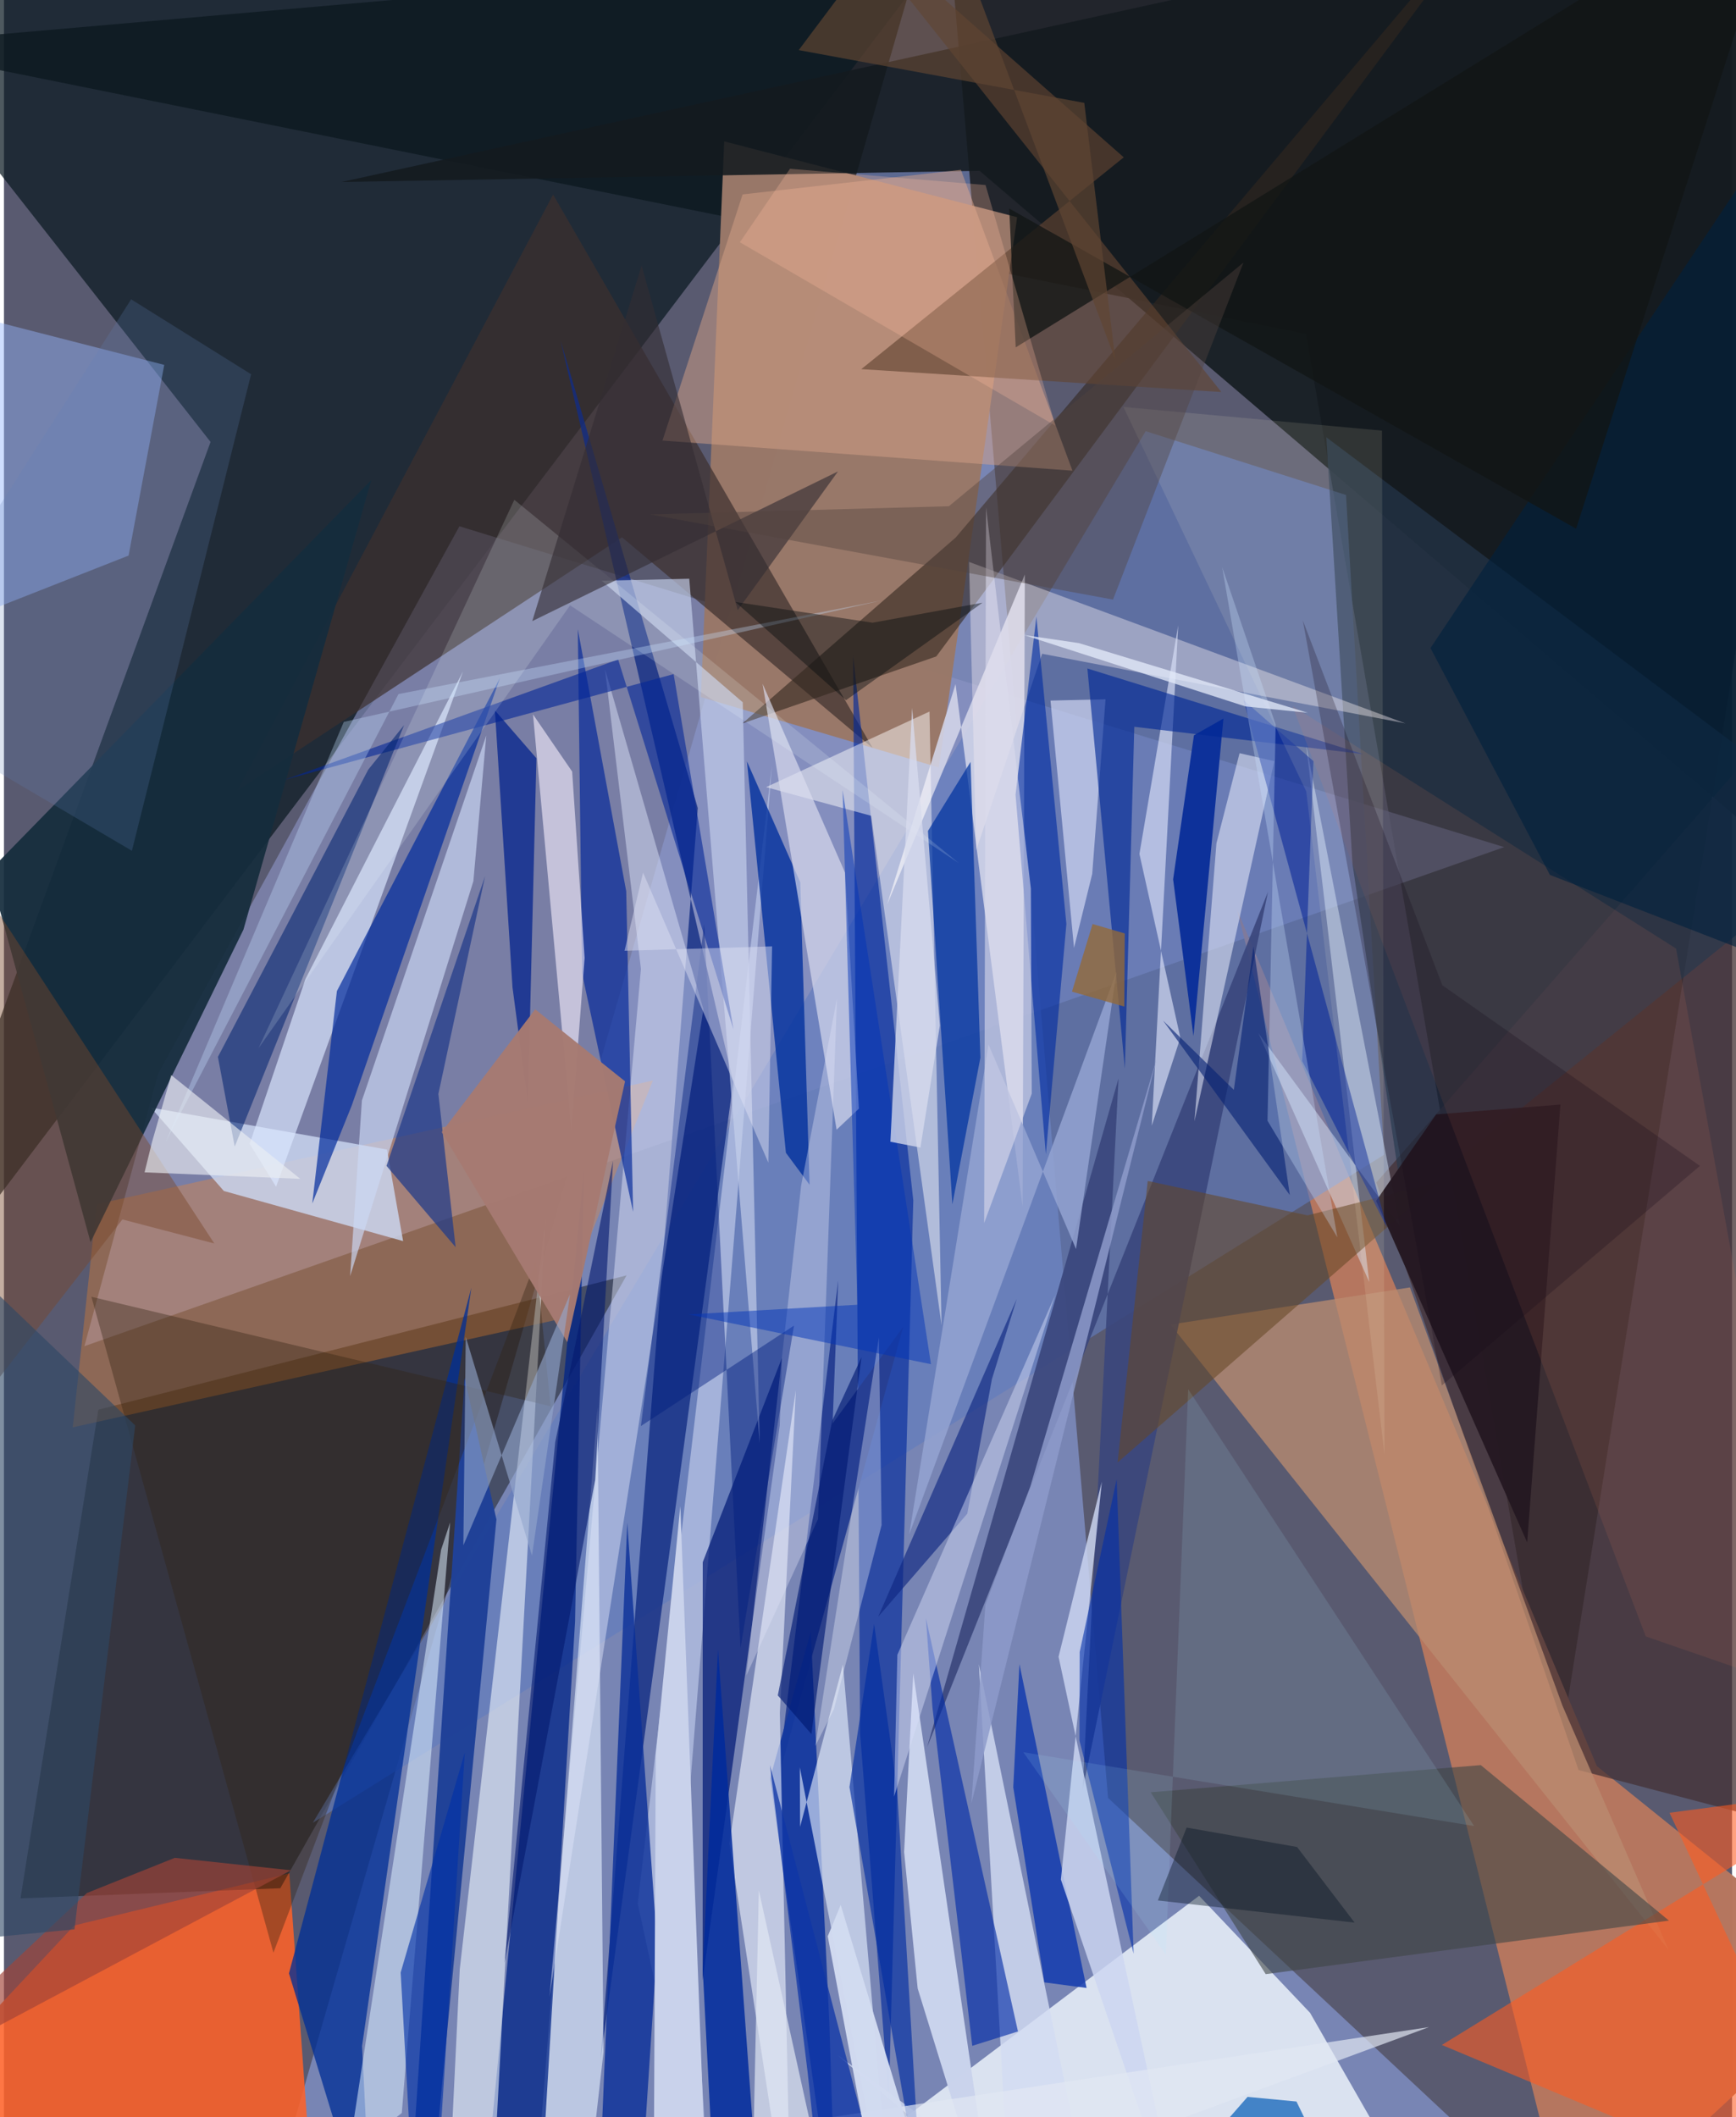 <svg xmlns="http://www.w3.org/2000/svg" width="228" height="278" viewBox="0 0 836 1024"><path fill="#595a70" d="M0 0h836v1024H0z"/><path fill="#13181a" fill-opacity=".788" d="M-62 21.81l691.901 139.74 120.63 698.517L898-62z"/><path fill="#9ab3fe" fill-opacity=".482" d="M139.808 1028.314l593.254 27.263-198.923-185.996L454.618-62z"/><path fill="#0b1a22" fill-opacity=".722" d="M-62 7.322L482.48-62-62 657.211 99.949 213.746z"/><path fill="#8b94c4" fill-opacity=".639" d="M74.545 519.426l145.801-264.883 505.425 155.173-686.856 241.38z"/><path fill="#fd6128" fill-opacity=".867" d="M34.013 931.276L-62 1033.972 150.994 1086l-12.948-179.949z"/><path fill="#997869" fill-opacity=".996" d="M490.139 105.057l-37.88 266.141-115.113-34.052 11.292-268.77z"/><path fill="#b6765f" fill-opacity=".988" d="M770.606 854.21L898 956.763 758.373 1086 596.567 440.07z"/><path fill="#dae2f0" fill-opacity=".992" d="M631.862 973.53l49.207 86.03-322.261 22.798L578.18 916.92z"/><path fill="#060500" fill-opacity=".431" d="M301.208 616.86l-167.51 296.411-125.681 4.897 37.645-236.346z"/><path fill="#617cbe" fill-opacity=".639" d="M149.412 881.615l518.239-323.09-18.389-319.124-96.932-30.858z"/><path fill="#141b1f" fill-opacity=".882" d="M471.965 82.617l-308.69 5.412L847.73-62 898 446.268z"/><path fill="#443135" fill-opacity=".753" d="M663.926 571.949l97.821 284.15 127.872 33.644L898 304.317z"/><path fill="#fb8922" fill-opacity=".318" d="M267.375 638.333L33.272 690.357l11.596-107.903 269.07-59.846z"/><path fill="#3c2f2e" fill-opacity=".702" d="M265.66 94.09l154.597 267.698-121.26-101.916-185.94 122.36z"/><path fill="#122d83" fill-opacity=".796" d="M335.652 390.81l-66.374-226.133 83.54 358.494-64.225 473.507z"/><path fill="#d4d6e9" fill-opacity=".878" d="M492.798 583.677l1.074-305.8-66.64 159.653 33.12-106.685z"/><path fill="#bb8c70" fill-opacity=".761" d="M564.36 640.65l240.926 302.422-51.324-118.104-73.772-202.284z"/><path fill="#00299c" fill-opacity=".631" d="M414.188 838.553l13.856 177.09 11.864-435.045-29.114-263.496z"/><path fill="#cbd7f1" fill-opacity=".816" d="M185.292 555.997L71.048 535.675l35.323 40.36 86.726 24.237z"/><path fill="#b6c2e3" fill-opacity=".765" d="M342.41 1086l-11.988-203.15 41.099-512.417-64.92 550.22z"/><path fill="#011975" fill-opacity=".71" d="M376.355 656.817l-1.05 32.603-37.3 268.315.048-202.146z"/><path fill="#214298" fill-opacity=".996" d="M204.461 1086h-9.51l27.9-419.562 15.394 68.48z"/><path fill="#152d3d" fill-opacity=".922" d="M177.71 232.183L-7.127 421.416 41.89 600.797l73.967-151.161z"/><path fill="#fffdfe" fill-opacity=".482" d="M453.581 640.985l-5.829-296.83-79.053 36.558 50.843 13.865z"/><path fill="#e2ecfc" fill-opacity=".639" d="M290.045 992.42l-4.39 38.77-29.588 44.691 31.071-395.18z"/><path fill="#94b6fc" fill-opacity=".451" d="M77.543 176.483L60.29 268.705-62 316.825l55.158-161.987z"/><path fill="#012588" fill-opacity=".753" d="M258.3 1086h-27.887l50.153-520.26-4.28 218.48z"/><path fill="#002f96" fill-opacity=".761" d="M178.088 1086l-40.21-131.55 88.242-331.651-52.885 366.836z"/><path fill="#cad3ec" fill-opacity=".996" d="M480.429 1086l-38.396-124.239-6.565-65.998 4.427-86.417z"/><path fill="#ff5b20" fill-opacity=".576" d="M805.747 876.77L898 1073.853l-202.382-84.777L898 864.637z"/><path fill="#dde4f8" fill-opacity=".478" d="M308.151 468.624l-17.387-144.91 47.612 164.398-74.446 477.76z"/><path fill="#284093" fill-opacity=".996" d="M403.584 619.173l-2.704 69.31 34.173-46.729-60.785 219.289z"/><path fill="#15399e" fill-opacity=".941" d="M399.305 978.67L402.72 1086l-32.067-225.956 19.676-70.855z"/><path fill="#f3f9ff" fill-opacity=".573" d="M261.97 589.674L220.507 952.39 214.046 1086l22.747-30.801z"/><path fill="#32271f" fill-opacity=".6" d="M451.03 317.494L732.862-62 460.503 259.914l-103.29 90.012z"/><path fill="#012f9e" fill-opacity=".788" d="M385.214 426.703l-25.783-58.452 18.856 189.323 11.452 15.457z"/><path fill="#dbe7fe" fill-opacity=".675" d="M131.643 573.994l-12.784-20.767 26.973-79.66 76.228-148.804z"/><path fill="#e7f0ff" fill-opacity=".616" d="M385.151 883.544l20.73-78.412L430.171 1086l-45.156-231.198z"/><path fill="#eef3ff" fill-opacity=".604" d="M383.092 672.32l-32.126 219.317L380.816 1086l-5.46-257.454z"/><path fill="#002798" fill-opacity=".663" d="M301.035 431.085l3.335 155.055-24.687-115.297-2.062-166.52z"/><path fill="#0a3099" fill-opacity=".804" d="M306.516 1086l9.498-145.179-14.475-204.326L286.879 1086z"/><path fill="#3b477c" fill-opacity=".91" d="M539.192 521.61L446.622 845l164.88-413.665-89.656 434.313z"/><path fill="#002a9d" fill-opacity=".69" d="M168.286 534.597l71.688-206.719-78.903 151.456-11.922 102.76z"/><path fill="#00349f" fill-opacity=".722" d="M458.819 582.452l13.554-70.914-4.762-143.047-20.606 33.41z"/><path fill="#25384d" fill-opacity=".635" d="M676.762 582.227l-24.355-164.098-12.687-206.634 257.238 193.21z"/><path fill="#d7a287" fill-opacity=".49" d="M516.914 227.654L462.952 82.132 357.343 94.026l-38.773 119.06z"/><path fill="#dff0ff" fill-opacity=".529" d="M166.632 1042.334l44.837-292.75 4.383-13.257-23.392 285.657z"/><path fill="#002b9c" fill-opacity=".851" d="M366.491 1086h-21.54l-6.9-133.446 7.387-154.897z"/><path fill="#c6d0eb" fill-opacity=".659" d="M357.411 339.676l8.202 358.448-34.083-418.207-42.358.957z"/><path fill="#f0e9f0" fill-opacity=".427" d="M677.957 349.873l-175.718-33.67-31.91 95.064-3.443-139.484z"/><path fill="#3f4545" fill-opacity=".596" d="M610.401 954.823l-55.633-87.958 159.694-13.142 91.016 75.206z"/><path fill="#d2dbf2" fill-opacity=".816" d="M486.407 1064.432l-83.415-70.663L529.308 1086l-57.69-281.09z"/><path fill="#ccd8f4" fill-opacity=".667" d="M173.17 532.249l-5.7 84.964 59.625-191.026 6.235-70.414z"/><path fill="#022699" fill-opacity=".592" d="M323.968 326.036l28.936 171.784-55.775-178.853-161.34 58.2z"/><path fill="#dcddf0" fill-opacity=".663" d="M406.916 422.11l6.685 114.106-10.79 10.178-35.804-215.677z"/><path fill="#f2ecfa" fill-opacity=".624" d="M274.878 373.183l6.018 90.128-6.39 83.893-18.572-201.697z"/><path fill="#edf0fe" fill-opacity=".537" d="M575.92 542.355l10.647-134.479 11.178-43.584 16.828 3.864z"/><path fill="#01208d" fill-opacity=".725" d="M237.505 343.58l20.085 23.156-4.129 166.824-7.448-56.05z"/><path fill="#153dae" fill-opacity=".871" d="M491.263 804.9l-2.99 59.52 15.033 94.385 20.424 2.704z"/><path fill="#624532" fill-opacity=".635" d="M541.722 76.094L398.26-50.296 588.94 189.61l-174.19-11.07z"/><path fill="#ddecff" fill-opacity=".459" d="M629.943 360.195l45.336 232.67-68.42-93.164 53.618 120.35z"/><path fill="#d7def5" fill-opacity=".675" d="M549.305 413.01l18.76-110.542-12.79 242.011 13.846-42.56z"/><path fill="#00226f" fill-opacity=".557" d="M176.231 372.254l-72.723 138.938 8.125 43.371 81.926-203.832z"/><path fill="#0c309a" fill-opacity=".973" d="M575.444 501.117l14.51-153.583-14.27 8.101-10.076 69.696z"/><path fill="#654625" fill-opacity=".557" d="M538.75 707.333l155.458-135.58-63.591 16.084-77.303-16.646z"/><path fill="#dadff7" fill-opacity=".647" d="M517.667 458.47l8.8-35.784 6.448-84.466-26.626.629z"/><path fill="#012896" fill-opacity=".627" d="M542.262 516.935l-18.131-193.611 133.54 41.442-110.846-13.254z"/><path fill="#ccd6f1" fill-opacity=".827" d="M511.308 909.06l19.815-192.416-20.934 84.68 60.946 283.52z"/><path fill="#251922" fill-opacity=".976" d="M752.974 534.243l-16.084 211.78-73.096-165.196 29.087-41.831z"/><path fill="#002ca1" fill-opacity=".62" d="M489.378 384.407l14.667 173.885 9.933-111.368-14.52-148.682z"/><path fill="#002ba7" fill-opacity=".624" d="M468.432 989.496L449.173 825.79l-3.167-43.154 44.54 199.908z"/><path fill="#041a6e" fill-opacity=".608" d="M286.004 715.796l-43.85 233.61L266.7 697.471l27.952-135.987z"/><path fill="#213a89" fill-opacity=".722" d="M185.063 563.888l33.444 39.344-8.342-74.155 22.577-105.298z"/><path fill="#94a4d1" fill-opacity=".835" d="M538.23 469.994l-19.591 134.12-42.322-98.909-38.38 236.927z"/><path fill="#2f2211" fill-opacity=".365" d="M264.423 680.165l-222.116-52.95 88.058 317.236 127.049-334.89z"/><path fill="#a67a72" fill-opacity=".973" d="M211.803 547.527l45.183-59.353 43.484 34.84-27.944 126.149z"/><path fill="#0f2782" fill-opacity=".643" d="M466.025 732.126l-43.109 49.847 67.05-153.73-12.023 38.784z"/><path fill="#d67358" fill-opacity=".133" d="M623.35 341.45l185.574 117.333 65.303 360.288-79.973-27.598z"/><path fill="#00203e" fill-opacity=".624" d="M892.659 479.245l-144.75-56.07-57.796-109.738 187.15-280.342z"/><path fill="#c7e1ff" fill-opacity=".329" d="M190.87 335.687L78.3 552.169l86.11-203.005 260.407-58.788z"/><path fill="#012eab" fill-opacity=".592" d="M538.3 715.45l8.197 229.485-26.186-103.069.105-42.872z"/><path fill="#794729" fill-opacity=".439" d="M57.304 589.805l44.46 11.628L-53.403 363.71l47.184 307.7z"/><path fill="#042598" fill-opacity=".561" d="M599.655 338.566l33.831 29.575-5.44 145.04 41.098 80.75z"/><path fill="#c9d2eb" d="M315.321 848.917L314.216 1086h26.51l-13.517-357.517z"/><path fill="#94a7cc" fill-opacity=".612" d="M222.25 747.415l51.586-121.403-18.393 126.366-32.044-105.804z"/><path fill="#fff6d4" fill-opacity=".114" d="M667.875 703.613l-1.221-495.334-125.104-11.455 88.467 185.996z"/><path fill="#f8fbff" fill-opacity=".329" d="M401.52 826.648l23.06-89.037-1.31-90.797-30.76 197.68z"/><path fill="#e2e5f7" fill-opacity=".361" d="M385.647 573.473l-26.483 236.865 34.663-75.63 9.152-251.67z"/><path fill="#001e7d" fill-opacity=".447" d="M356.32 797.122l25.873-155.968-74.06 48.572 30.602-242.71z"/><path fill="#8e9bcb" fill-opacity=".839" d="M496.553 718.842L474.8 776.147l-6.79 96.09 89.72-360.497z"/><path fill="#012ca2" fill-opacity=".639" d="M409.038 864.34l11.92-78.9 11.123 80.005 11.77 199.647z"/><path fill="#d9dff9" fill-opacity=".459" d="M508.572 626.327l8.392-26.167-86.354 268.81 1.6-68.605z"/><path fill="#075cb5" fill-opacity=".71" d="M543.557 1080.505l58.06-66.314 23.66 2.235L659.063 1086z"/><path fill="#072374" fill-opacity=".624" d="M560.76 493.643l61.298 84.365-17.597-120.306-9.468 69.428z"/><path fill="#f3ffff" fill-opacity=".161" d="M273.878 292.774L461.966 417.48 246.9 241.74 123.142 506.98z"/><path fill="#cbe3ff" fill-opacity=".31" d="M611.276 542.067l3.94-191.66-25.873-76.068 55.715 324.15z"/><path fill="#332d33" fill-opacity=".616" d="M354.98 295.123l48.509-67.118-147.916 72.41 52.909-171.993z"/><path fill="#dfe2f5" fill-opacity=".467" d="M300.218 459.853l71.378-2.134-1.808 104.608-60.604-140.278z"/><path fill="#eaedf3" fill-opacity=".639" d="M71.602 552.458l-3.58 14.563 75.349 3.15-62.458-50.19z"/><path fill="#946a37" fill-opacity=".784" d="M516.674 479.627l9.97-32.71 15.566 4.563-.204 35.365z"/><path fill="#121514" fill-opacity=".761" d="M760.567 255.716L862.476-62 489.454 168.02l-3.127-67.156z"/><path fill="#0134b7" fill-opacity=".49" d="M331.227 635.743l81.657-4.701-7.175-248.96 42.753 277.734z"/><path fill="#d7dbee" fill-opacity=".765" d="M452.757 496.002l-13.421-153.608-10.503 209.828 14.532 2.817z"/><path fill="#a14338" fill-opacity=".655" d="M138.87 904.589L-62 1011.508 40.115 915.6l42.538-17.033z"/><path fill="#aeedff" fill-opacity=".125" d="M711.216 883.189l-218.081-35.694 68.945 97.771 10.809-273.349z"/><path fill="#2d4864" fill-opacity=".608" d="M34.124 933.16l29.371-243.73L-62 569.51l23.847 370.592z"/><path fill="#ffbe9f" fill-opacity=".271" d="M508.71 205.92L474.869 89.49l-94.617-7.861-24.222 35.554z"/><path fill="#e6ecfb" fill-opacity=".749" d="M630.72 344.74l-110.702-33.693-26.586-3.91L600.57 341.67z"/><path fill="#e2e8f3" fill-opacity=".686" d="M362.687 1029.679l326.73-49.246L403.138 1086l-37.952-171.722z"/><path fill="#6083b9" fill-opacity=".22" d="M61.519 144.768l58.048 36.237-57.67 230.497L-62 338.532z"/><path fill="#dbdcec" fill-opacity=".592" d="M474.196 591.542l23.013-62.567-.419-99.207-21.69-184.406z"/><path fill="#0130a8" fill-opacity=".627" d="M210.666 1040.382l12.264-192.7-31.01 106.365L199.301 1086z"/><path fill="#d2dbf0" fill-opacity=".976" d="M426.69 1086l24.925-9.976-46.822-154.684-6.264 15.172z"/><path fill="#5f4633" fill-opacity=".682" d="M384.49 24.236L449.14-62l88.5 236.006-15.004-124.249z"/><path fill="#53433f" fill-opacity=".408" d="M312.612 248.796l144.507-3.947 142.537-117.892-63.123 163.039z"/><path fill="#0f36a7" fill-opacity=".769" d="M388.8 1002.3l-18.212-148.475 46.881 179.441L397.802 1086z"/><path fill="#011972" fill-opacity=".647" d="M400.677 687.14l-26.314 132.876 16.26 18.701 24.233-182.259z"/><path fill="#160a19" fill-opacity=".251" d="M628.356 300.058l67.245 370.04 124.865-106.197-124.6-87.344z"/><path fill="#071424" fill-opacity=".412" d="M558.223 919.188l95.19 10.714-27.85-36.585-53.409-9.385z"/><path fill="#030a0e" fill-opacity=".424" d="M473.387 291.5l-53.174 9.683-66.356-10.037 53.503 47.512z"/></svg>
